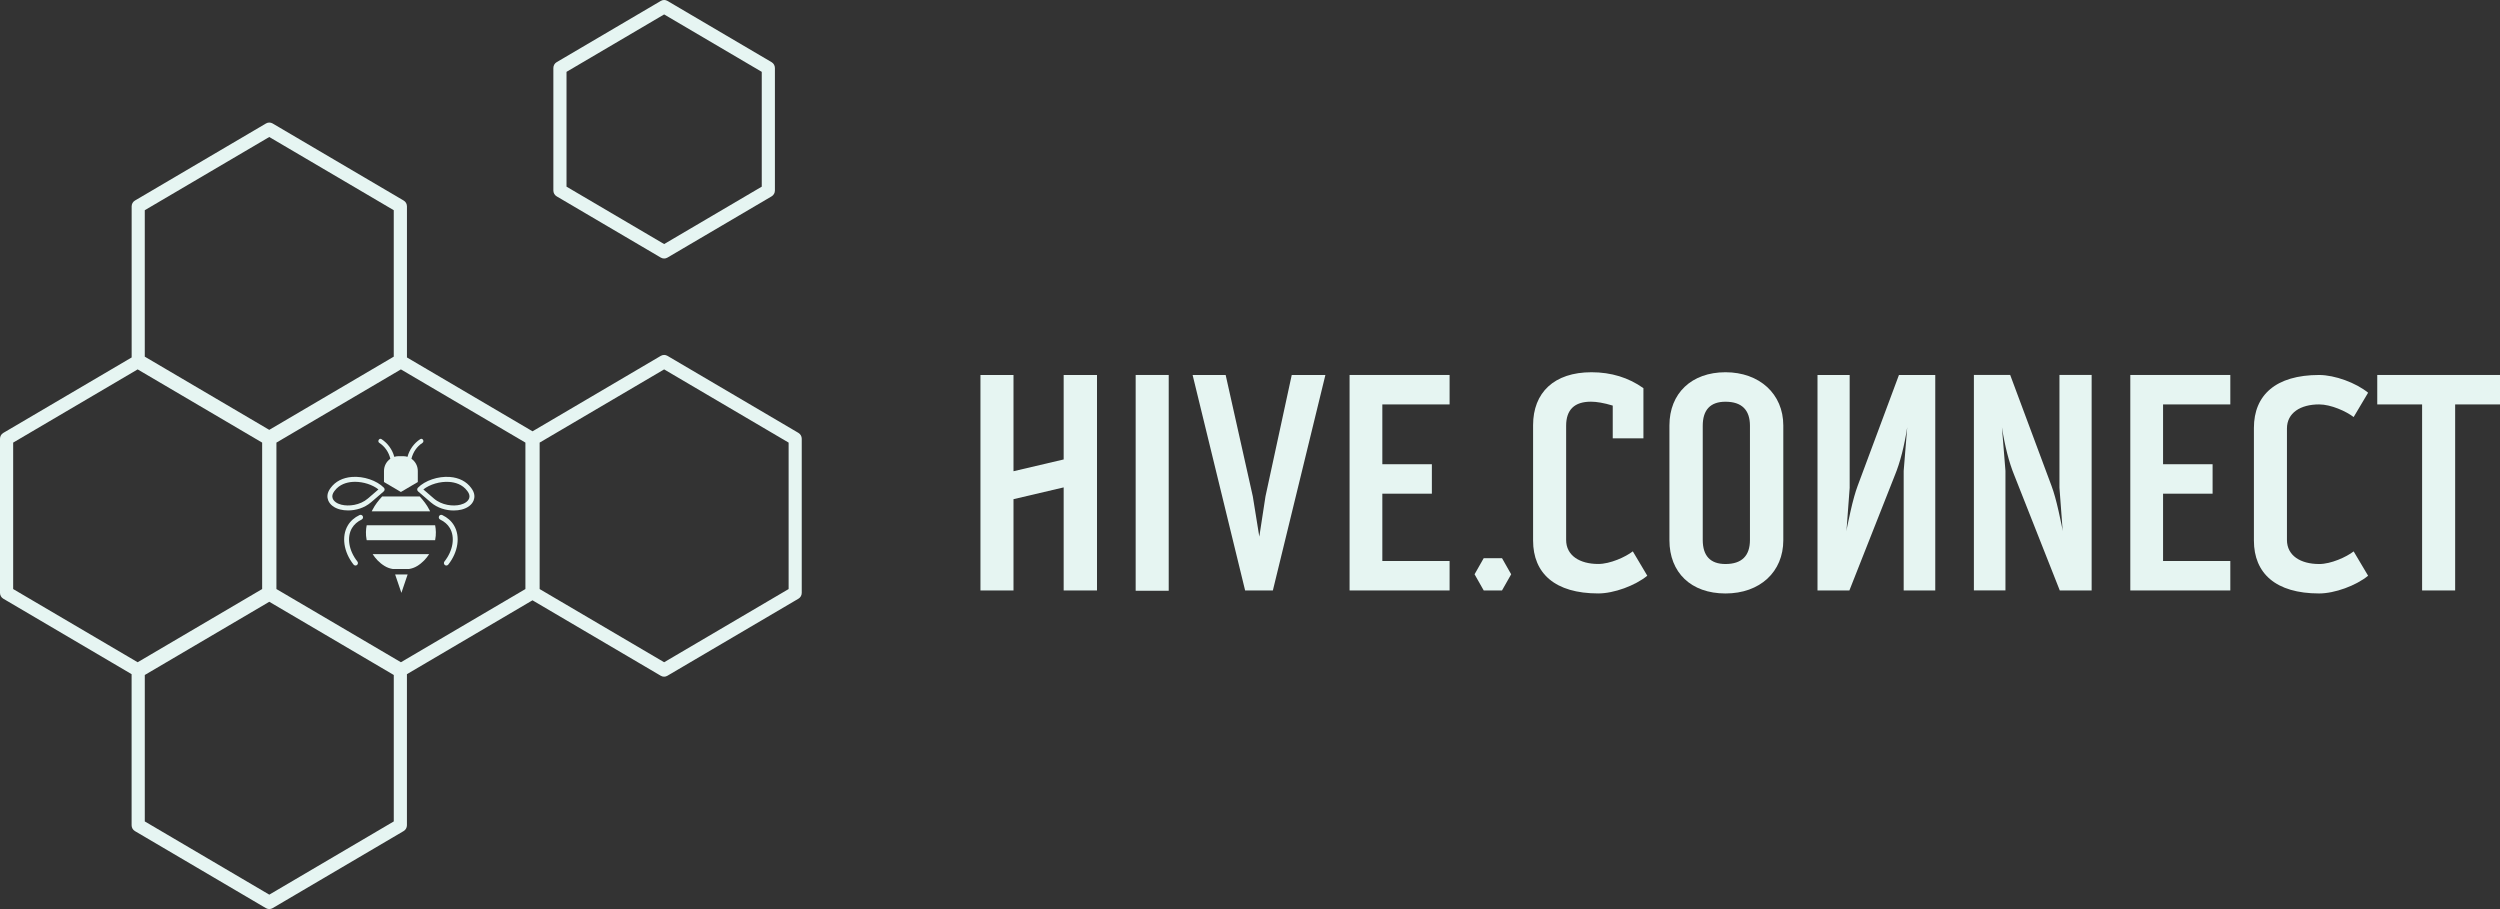 <svg width="165" height="60" viewBox="0 0 165 60" fill="none" xmlns="http://www.w3.org/2000/svg">
<rect x="0" y="0" width="165" height="60" fill="#333333" stroke="none"/>
<g clip-path="url(#clip0_155_101)">
<path d="M52.701 28.573L44.05 23.485C43.916 23.407 43.75 23.407 43.616 23.485L35.147 28.466L26.859 23.592V13.618C26.859 13.461 26.777 13.314 26.642 13.236L17.991 8.148C17.857 8.069 17.691 8.069 17.557 8.148L8.906 13.236C8.772 13.314 8.689 13.461 8.689 13.618V23.592L0.217 28.573C0.083 28.652 0 28.798 0 28.956V39.131C0 39.288 0.083 39.435 0.217 39.514L8.686 44.495V54.468C8.686 54.626 8.769 54.772 8.903 54.851L17.554 59.939C17.621 59.979 17.697 59.998 17.771 59.998C17.846 59.998 17.922 59.979 17.989 59.939L26.64 54.851C26.774 54.772 26.857 54.626 26.857 54.468V44.495L35.144 39.62L43.613 44.601C43.679 44.642 43.755 44.661 43.83 44.661C43.905 44.661 43.981 44.642 44.047 44.601L52.698 39.514C52.833 39.435 52.915 39.288 52.915 39.131V28.956C52.915 28.798 52.833 28.652 52.698 28.573H52.701ZM9.555 13.874L17.771 9.042L25.988 13.874V23.539L17.771 28.371L9.555 23.539V13.874ZM0.869 38.877V29.212L9.085 24.38L17.302 29.212V38.877L9.085 43.708L0.869 38.877ZM25.989 54.214L17.773 59.047L9.556 54.214V44.549L17.773 39.717L25.989 44.549V54.214ZM34.677 38.877L26.46 43.708L18.244 38.877V29.212L26.46 24.38L34.677 29.212V38.877ZM52.049 38.877L43.833 43.708L35.616 38.877V29.212L43.833 24.38L52.049 29.212V38.877Z" fill="#E6F5F2"/>
<path d="M36.739 12.959L43.616 17.003C43.684 17.043 43.758 17.062 43.833 17.062C43.907 17.062 43.982 17.043 44.05 17.003L50.927 12.959C51.061 12.88 51.144 12.734 51.144 12.576V4.487C51.144 4.33 51.061 4.183 50.927 4.104L44.05 0.059C43.916 -0.02 43.75 -0.02 43.616 0.059L36.739 4.103C36.604 4.182 36.522 4.328 36.522 4.486V12.575C36.522 12.732 36.604 12.879 36.739 12.958V12.959ZM37.39 4.742L43.833 0.952L50.276 4.742V12.319L43.833 16.108L37.39 12.319V4.742Z" fill="#E6F5F2"/>
<path d="M24.49 33.152L25.327 32.431C25.361 32.401 25.383 32.359 25.384 32.312C25.386 32.266 25.369 32.222 25.337 32.189C24.868 31.712 24.004 31.42 23.234 31.478C22.621 31.524 22.132 31.777 21.819 32.207L21.813 32.215C21.558 32.554 21.589 32.841 21.66 33.021C21.774 33.311 22.056 33.527 22.455 33.628C22.611 33.668 22.788 33.689 22.976 33.689C23.473 33.689 24.044 33.535 24.491 33.15L24.49 33.152ZM22.533 33.311C22.237 33.237 22.033 33.09 21.959 32.901C21.9 32.753 21.937 32.59 22.068 32.415L22.078 32.403C22.401 31.959 22.898 31.833 23.259 31.806C23.316 31.802 23.373 31.799 23.43 31.799C23.99 31.799 24.593 31.995 24.977 32.302L24.282 32.901C23.757 33.354 23.008 33.43 22.533 33.31V33.311Z" fill="#E6F5F2"/>
<path d="M31.106 32.216L31.101 32.208C30.787 31.778 30.299 31.525 29.685 31.479C28.914 31.421 28.05 31.713 27.583 32.19C27.552 32.221 27.534 32.267 27.535 32.313C27.537 32.358 27.558 32.401 27.592 32.431L28.43 33.153C28.876 33.538 29.448 33.692 29.944 33.692C30.132 33.692 30.309 33.67 30.465 33.632C30.865 33.531 31.147 33.315 31.261 33.025C31.331 32.843 31.363 32.557 31.108 32.219L31.106 32.216ZM30.96 32.9C30.885 33.09 30.681 33.236 30.386 33.311C29.912 33.431 29.161 33.354 28.636 32.902L27.941 32.303C28.365 31.966 29.055 31.761 29.661 31.807C30.02 31.834 30.518 31.96 30.841 32.404L30.851 32.416C30.981 32.59 31.018 32.754 30.961 32.902L30.96 32.9Z" fill="#E6F5F2"/>
<path d="M26.492 39.129L26.904 37.915H26.079L26.492 39.129Z" fill="#E6F5F2"/>
<path d="M23.73 33.994C23.389 34.157 23.128 34.388 22.955 34.681C22.527 35.401 22.68 36.438 23.336 37.264C23.367 37.304 23.415 37.325 23.461 37.325C23.496 37.325 23.533 37.312 23.563 37.289C23.632 37.232 23.643 37.128 23.587 37.058C23.017 36.34 22.875 35.453 23.232 34.851C23.373 34.615 23.586 34.427 23.868 34.291C23.948 34.253 23.983 34.154 23.945 34.073C23.907 33.991 23.811 33.955 23.731 33.994H23.73Z" fill="#E6F5F2"/>
<path d="M29.19 33.994C29.11 33.955 29.013 33.991 28.975 34.073C28.937 34.154 28.973 34.253 29.053 34.291C29.335 34.427 29.548 34.615 29.689 34.851C30.046 35.453 29.904 36.34 29.334 37.058C29.278 37.128 29.289 37.232 29.358 37.289C29.388 37.313 29.423 37.325 29.46 37.325C29.507 37.325 29.553 37.304 29.585 37.264C30.24 36.438 30.394 35.4 29.966 34.681C29.792 34.388 29.532 34.157 29.191 33.994H29.19Z" fill="#E6F5F2"/>
<path d="M24.201 34.667C24.145 34.95 24.129 35.268 24.195 35.618C24.195 35.624 24.199 35.635 24.202 35.651H28.717C28.721 35.636 28.723 35.624 28.724 35.618C28.791 35.268 28.774 34.95 28.719 34.667H24.201Z" fill="#E6F5F2"/>
<path d="M24.582 33.651C24.566 33.683 24.549 33.716 24.533 33.749H28.388C28.371 33.714 28.354 33.681 28.339 33.651C28.172 33.319 27.93 33.014 27.7 32.765H25.223C24.992 33.014 24.75 33.319 24.583 33.651H24.582Z" fill="#E6F5F2"/>
<path d="M25.387 37.358C25.387 37.358 25.392 37.361 25.394 37.362C25.558 37.462 25.738 37.525 25.926 37.554H26.994C27.181 37.525 27.362 37.462 27.526 37.362C27.529 37.361 27.531 37.359 27.533 37.358C27.891 37.139 28.146 36.851 28.325 36.571H24.593C24.772 36.851 25.027 37.139 25.386 37.358H25.387Z" fill="#E6F5F2"/>
<path d="M25.039 29.233C25.406 29.471 25.661 29.851 25.763 30.278C25.51 30.454 25.343 30.749 25.343 31.085V31.814L26.459 32.471L27.575 31.814V31.085C27.575 30.749 27.409 30.454 27.155 30.278C27.257 29.851 27.512 29.471 27.879 29.233C28.032 29.133 27.89 28.884 27.736 28.984C27.326 29.251 27.021 29.672 26.895 30.151C26.806 30.123 26.712 30.108 26.614 30.108H26.303C26.205 30.108 26.112 30.123 26.022 30.151C25.896 29.672 25.59 29.251 25.18 28.984C25.027 28.884 24.885 29.133 25.038 29.233H25.039Z" fill="#E6F5F2"/>
<path d="M99.133 36.839L99.737 37.903L99.133 38.969H97.925L97.321 37.903L97.925 36.839H99.133Z" fill="#E6F5F2"/>
<path d="M74.954 38.99V24.748H77.135V38.99H74.954Z" fill="#E6F5F2"/>
<path d="M85.255 24.748H87.476L84.009 38.97H82.178L78.712 24.748H80.893L82.685 32.761L83.114 35.419L83.522 32.761L85.255 24.748Z" fill="#E6F5F2"/>
<path d="M108.72 37.998C107.922 38.652 106.52 39.167 105.487 39.167C102.625 39.167 101.184 37.839 101.184 35.677V28.059C101.184 25.916 102.567 24.568 105.039 24.568C106.344 24.568 107.493 24.925 108.466 25.619V28.931H106.441V26.769C105.858 26.591 105.371 26.511 105 26.511C103.91 26.511 103.365 27.046 103.365 28.098V35.635C103.365 36.666 104.26 37.222 105.487 37.222C106.266 37.222 107.279 36.766 107.766 36.389L108.72 37.995V37.998Z" fill="#E6F5F2"/>
<path d="M110.182 35.657V28.08C110.182 25.958 111.642 24.568 113.882 24.568C116.121 24.568 117.698 25.997 117.698 28.08V35.657C117.698 37.741 116.16 39.169 113.882 39.169C111.603 39.169 110.182 37.781 110.182 35.657ZM115.497 35.638V28.101C115.497 27.05 114.951 26.514 113.88 26.514C112.887 26.514 112.381 27.049 112.381 28.101V35.638C112.381 36.689 112.887 37.225 113.88 37.225C114.951 37.225 115.497 36.69 115.497 35.638Z" fill="#E6F5F2"/>
<path d="M122.079 32.186L121.865 35.061C121.884 34.883 121.982 34.446 122.138 33.733C122.294 33.039 122.45 32.483 122.605 32.067L125.331 24.748H127.727V38.97H125.643V31.076L125.877 28.2C125.683 29.45 125.41 30.521 125.058 31.374L122.059 38.971H119.955V24.749H122.078V32.187L122.079 32.186Z" fill="#E6F5F2"/>
<path d="M135.926 24.747H138.048V38.969H135.945L132.945 31.372C132.595 30.519 132.322 29.448 132.127 28.198L132.36 31.074V38.968H130.277V24.746H132.672L135.399 32.065C135.555 32.481 135.711 33.037 135.866 33.731C136.022 34.446 136.12 34.881 136.139 35.059L135.924 32.184V24.746L135.926 24.747Z" fill="#E6F5F2"/>
<path d="M147.201 26.692H142.762V30.639H146.031V32.583H142.762V37.026H147.201V38.97H140.6V24.748H147.201V26.692Z" fill="#E6F5F2"/>
<path d="M95.673 26.692H91.234V30.639H94.503V32.583H91.234V37.026H95.673V38.97H89.072V24.748H95.673V26.692Z" fill="#E6F5F2"/>
<path d="M165 24.748V26.692H162.04V38.97H159.859V26.692H156.899V24.748H165Z" fill="#E6F5F2"/>
<path d="M153.062 37.225C151.835 37.225 150.939 36.669 150.939 35.638V28.279C150.939 27.247 151.835 26.691 153.062 26.691C153.841 26.691 154.853 27.148 155.341 27.525L156.295 25.919C155.497 25.265 154.095 24.749 153.062 24.749C150.2 24.749 148.758 26.078 148.758 28.24V35.678C148.758 37.84 150.2 39.168 153.062 39.168C154.093 39.168 155.495 38.653 156.295 37.999L155.341 36.392C154.853 36.77 153.841 37.226 153.062 37.226V37.225Z" fill="#E6F5F2"/>
<path d="M70.202 24.748V30.104V30.324L66.891 31.101V30.104V24.748H64.71V38.97H66.891V32.945L70.202 32.168V38.97H72.402V24.748H70.202Z" fill="#E6F5F2"/>
</g>
<defs>
<clipPath id="clip0_155_101">
<rect width="165" height="60" fill="white"/>
</clipPath>
</defs>
</svg>
